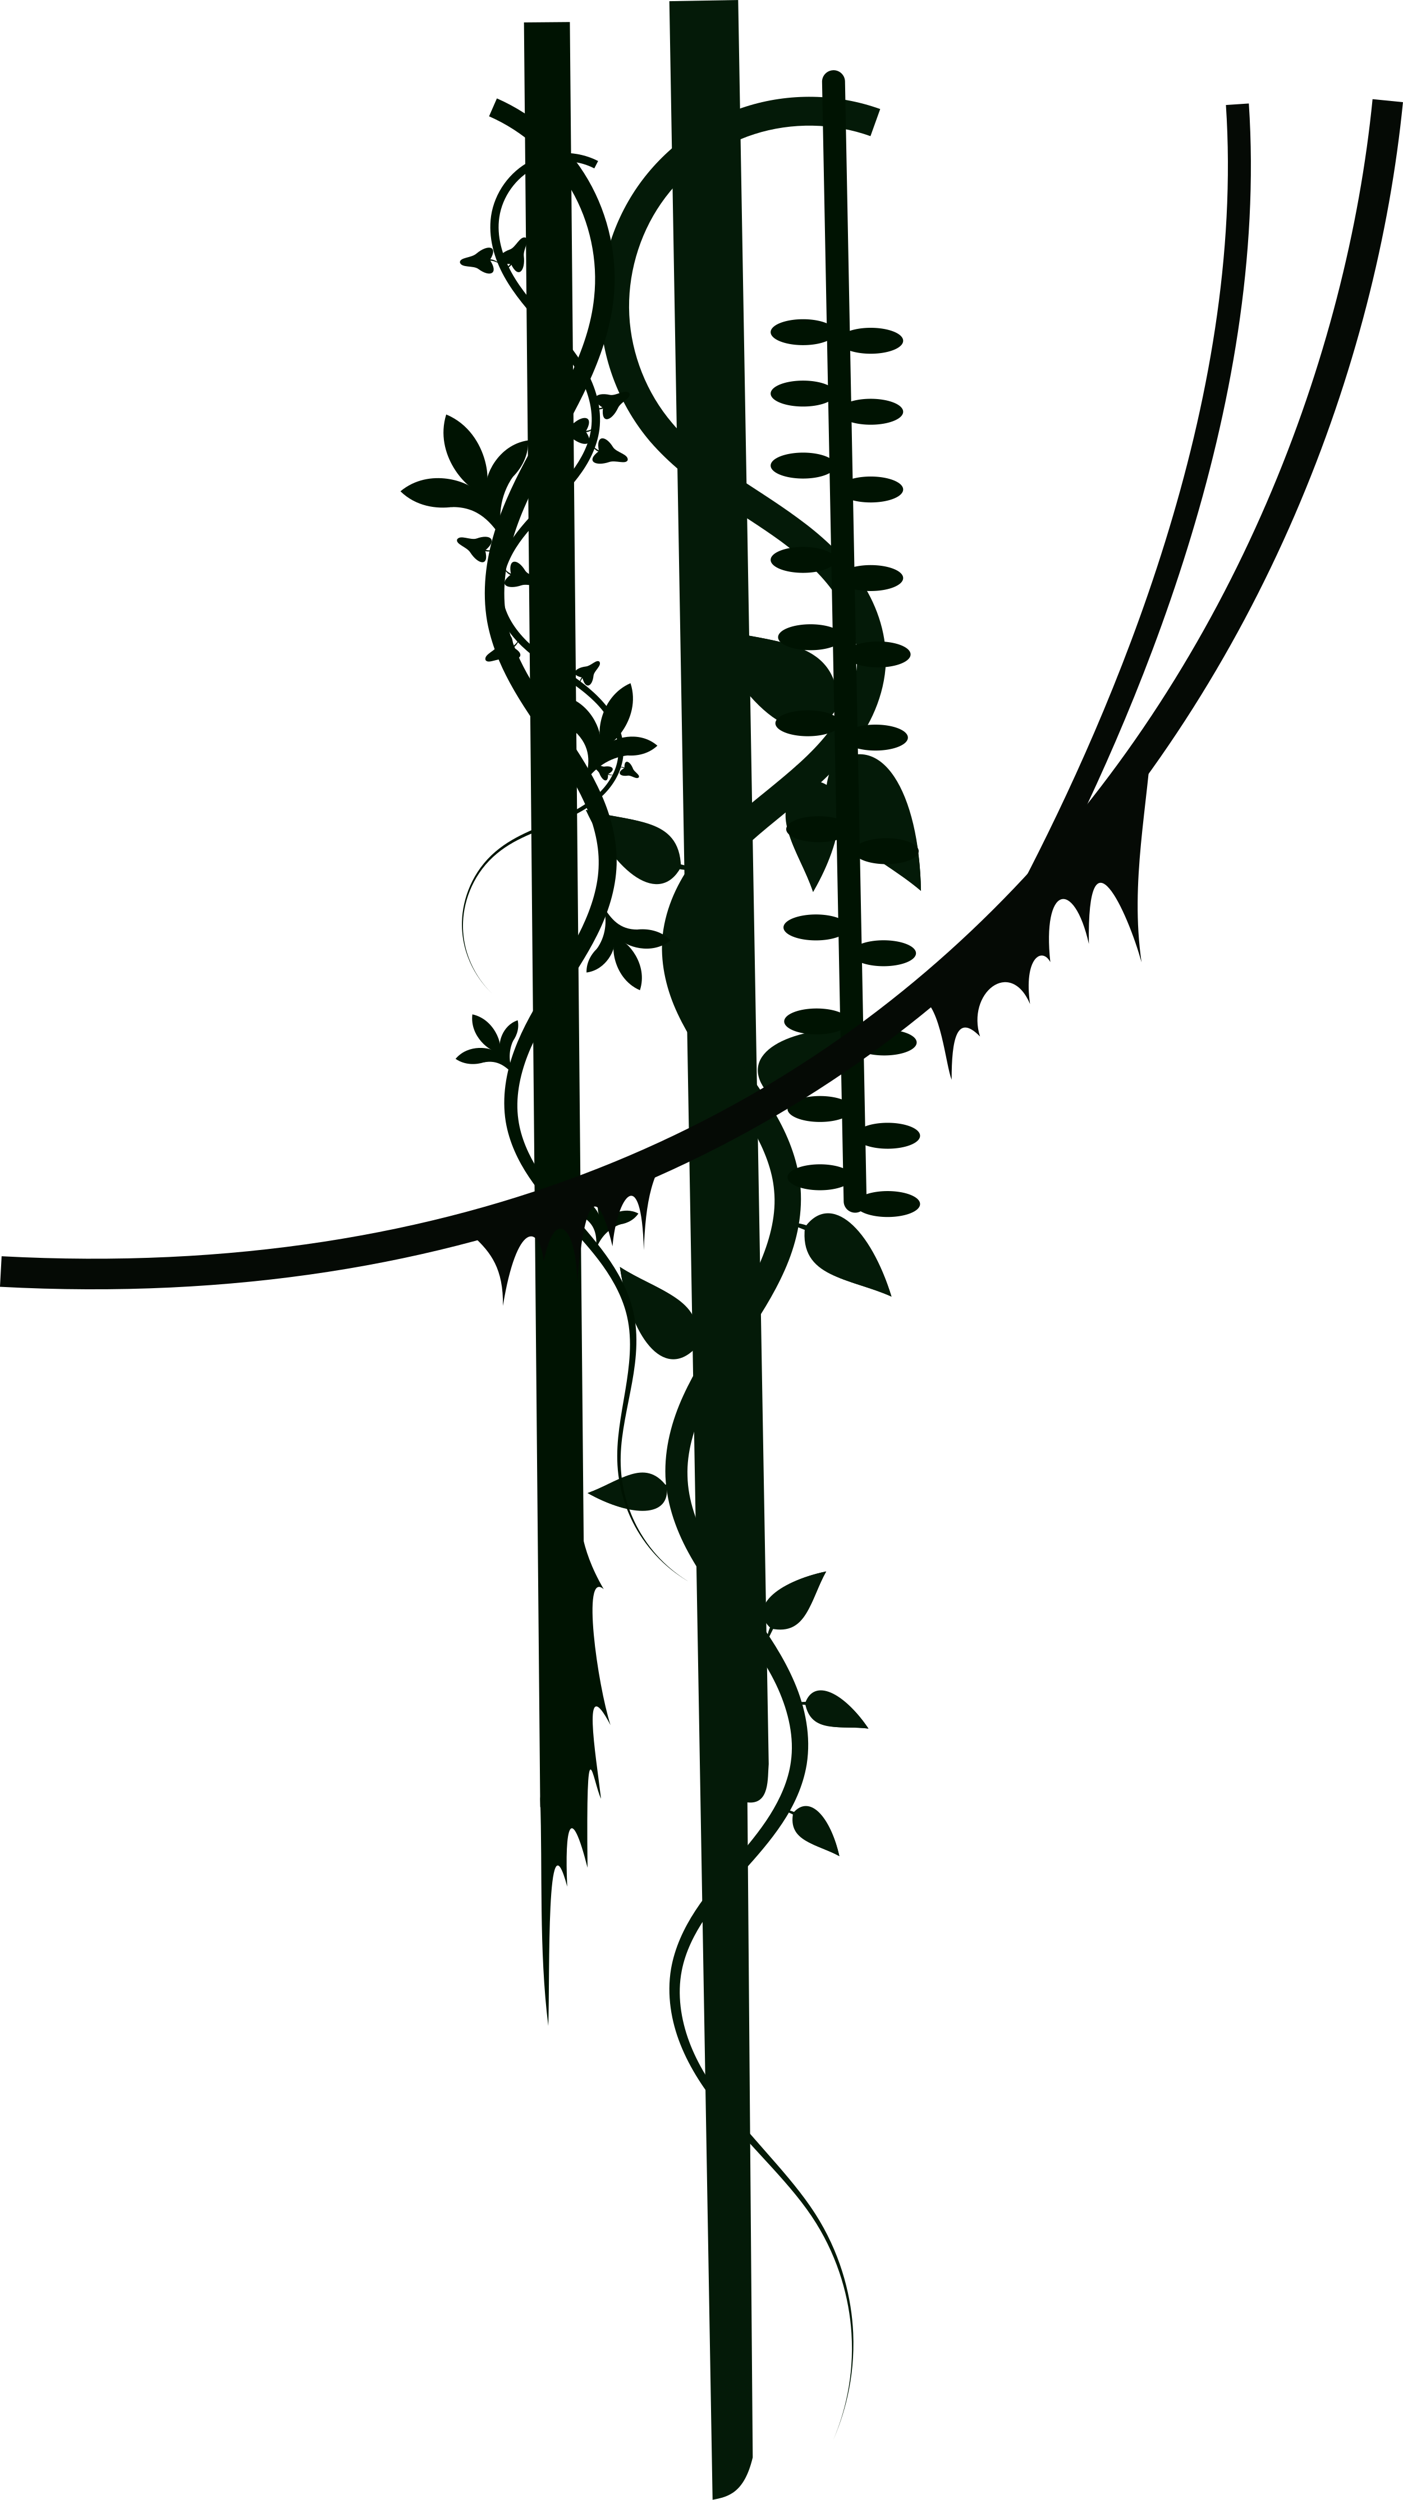 <?xml version="1.0" encoding="UTF-8" standalone="no"?>
<svg
   xmlns:dc="http://purl.org/dc/elements/1.1/"
   xmlns:cc="http://creativecommons.org/ns#"
   xmlns:rdf="http://www.w3.org/1999/02/22-rdf-syntax-ns#"
   xmlns:svg="http://www.w3.org/2000/svg"
   xmlns="http://www.w3.org/2000/svg"
   xmlns:sodipodi="http://sodipodi.sourceforge.net/DTD/sodipodi-0.dtd"
   xmlns:inkscape="http://www.inkscape.org/namespaces/inkscape"
   sodipodi:docname="10_hanging_vines_main_menu_left.svg"
   inkscape:version="1.0 (4035a4fb49, 2020-05-01)"
   id="svg12805"
   version="1.1"
   viewBox="0 0 48.543 86.477"
   height="86.477mm"
   width="48.543mm">
  <defs
     id="defs12799" />
  <sodipodi:namedview
     inkscape:window-maximized="1"
     inkscape:window-y="-8"
     inkscape:window-x="-8"
     inkscape:window-height="705"
     inkscape:window-width="1366"
     fit-margin-bottom="0"
     fit-margin-right="0"
     fit-margin-left="0"
     fit-margin-top="0"
     showgrid="false"
     inkscape:document-rotation="0"
     inkscape:current-layer="layer1"
     inkscape:document-units="mm"
     inkscape:cy="112.37543"
     inkscape:cx="174.51411"
     inkscape:zoom="1.8982902"
     inkscape:pageshadow="2"
     inkscape:pageopacity="0.0"
     borderopacity="1.0"
     bordercolor="#666666"
     pagecolor="#ffffff"
     id="base" />
  <g
     transform="translate(-36.439,-62.414)"
     id="layer1"
     inkscape:groupmode="layer"
     inkscape:label="Layer 1">
    <path
       inkscape:export-ydpi="96"
       inkscape:export-xdpi="96"
       inkscape:export-filename="D:\Calcatz\Icon Pack\Adventure Narrative Inspired by Jumanji\Assets\PNG\Vines\06_hanging_vines_main_menu_left.png"
       sodipodi:nodetypes="ccccccc"
       id="path12030"
       d="m 61.979,62.414 -2.381,0.041 1.496,86.436 c 0.552,-0.102 1.096,-0.241 1.389,-1.465 l -0.184,-22.661 c 0.787,0.093 0.693,-0.858 0.737,-1.324 z"
       style="color:#000000;font-style:normal;font-variant:normal;font-weight:normal;font-stretch:normal;font-size:medium;line-height:normal;font-family:sans-serif;font-variant-ligatures:normal;font-variant-position:normal;font-variant-caps:normal;font-variant-numeric:normal;font-variant-alternates:normal;font-variant-east-asian:normal;font-feature-settings:normal;font-variation-settings:normal;text-indent:0;text-align:start;text-decoration:none;text-decoration-line:none;text-decoration-style:solid;text-decoration-color:#000000;letter-spacing:normal;word-spacing:normal;text-transform:none;writing-mode:lr-tb;direction:ltr;text-orientation:mixed;dominant-baseline:auto;baseline-shift:baseline;text-anchor:start;white-space:normal;shape-padding:0;shape-margin:0;inline-size:0;clip-rule:nonzero;display:inline;overflow:visible;visibility:visible;opacity:1;isolation:auto;mix-blend-mode:normal;color-interpolation:sRGB;color-interpolation-filters:linearRGB;solid-color:#000000;solid-opacity:1;vector-effect:none;fill:#041a08;fill-opacity:1;fill-rule:nonzero;stroke:none;stroke-width:2.381;stroke-linecap:butt;stroke-linejoin:miter;stroke-miterlimit:4;stroke-dasharray:none;stroke-dashoffset:0;stroke-opacity:1;color-rendering:auto;image-rendering:auto;shape-rendering:auto;text-rendering:auto;enable-background:accumulate;stop-color:#000000;stop-opacity:1" />
    <path
       sodipodi:nodetypes="ccc"
       id="path12032"
       d="m 65.441,86.827 c -1.014,1.86 -3.123,0.367 -4.561,-2.746 2.137,0.634 4.51,0.278 4.561,2.746 z"
       style="fill:#041a08;fill-opacity:1;stroke:none;stroke-width:0.265px;stroke-linecap:butt;stroke-linejoin:miter;stroke-opacity:1" />
    <path
       sodipodi:nodetypes="ccccccc"
       d="m 60.88,84.081 c 1.284,2.779 3.139,4.162 4.122,2.742 -0.459,-0.146 -1.522,-0.888 -1.934,-1.354 0.577,0.402 1.693,1.156 2.055,1.173 0.001,-0.002 0.001,-0.003 0.003,-0.004 -0.048,-2.297 -2.256,-1.966 -4.244,-2.556 z"
       style="fill:#041a08;fill-opacity:1;stroke:none;stroke-width:0.265px;stroke-linecap:butt;stroke-linejoin:miter;stroke-opacity:1"
       id="path12034" />
    <path
       style="fill:#041a08;fill-opacity:1;fill-rule:nonzero;stroke:none;stroke-width:0.265px;stroke-linecap:butt;stroke-linejoin:miter;stroke-opacity:1"
       d="m 66.326,86.895 c -0.013,-9.26e-4 -0.033,-0.005 -0.057,-0.01 v 0 c -0.023,-0.005 -0.039,-0.008 -0.071,-0.014 v 0 c -0.048,-0.009 -0.115,-0.022 -0.199,-0.04 v 0 c -0.175,-0.037 -0.468,-0.116 -0.659,-0.161 v 0 c -0.028,-0.006 -0.143,0.088 -0.174,0.08 0.031,0.008 0.091,0.145 0.12,0.152 v 0 c 0.231,0.054 0.503,0.077 0.707,0.058 v 0 c 0.092,-0.009 0.158,-0.024 0.207,-0.038 v 0 c 0.028,-0.008 0.05,-0.014 0.069,-0.019 v 0 c 0.025,-0.007 0.043,-0.01 0.057,-0.009 z"
       id="path12036"
       sodipodi:nodetypes="cc" />
    <path
       style="fill:#041a08;fill-opacity:1;stroke:none;stroke-width:0.265px;stroke-linecap:butt;stroke-linejoin:miter;stroke-opacity:1"
       d="m 62.909,100.103 c -0.899,-1.236 0.726,-2.149 3.2,-2.125 -1.074,1.197 -1.574,2.854 -3.2,2.125 z"
       id="path12042"
       sodipodi:nodetypes="ccc" />
    <path
       id="path12044"
       style="fill:#041a08;fill-opacity:1;stroke:none;stroke-width:0.265px;stroke-linecap:butt;stroke-linejoin:miter;stroke-opacity:1"
       d="m 66.108,97.978 c -2.209,-0.022 -3.683,0.761 -3.061,1.84 0.237,-0.254 1.049,-0.718 1.481,-0.843 -0.44,0.252 -1.277,0.746 -1.399,0.977 7.94e-4,0.001 0.001,0.002 0.002,0.003 1.512,0.679 1.978,-0.863 2.977,-1.977 z"
       sodipodi:nodetypes="ccccccc" />
    <path
       sodipodi:nodetypes="cc"
       id="path12049"
       d="m 62.591,100.658 c 0.005,-0.008 0.013,-0.02 0.024,-0.034 v 0 c 0.011,-0.014 0.017,-0.022 0.031,-0.042 v 0 c 0.021,-0.028 0.05,-0.068 0.087,-0.117 v 0 c 0.078,-0.102 0.22,-0.269 0.309,-0.38 v 0 c 0.013,-0.016 -0.013,-0.121 0.002,-0.138 -0.015,0.018 -0.123,0.015 -0.136,0.031 v 0 c -0.106,0.134 -0.206,0.304 -0.256,0.443 v 0 c -0.023,0.063 -0.033,0.111 -0.039,0.147 v 0 c -0.004,0.021 -0.006,0.037 -0.009,0.051 v 0 c -0.003,0.018 -0.007,0.031 -0.012,0.04 z"
       style="fill:#041a08;fill-opacity:1;fill-rule:nonzero;stroke:none;stroke-width:0.265px;stroke-linecap:butt;stroke-linejoin:miter;stroke-opacity:1" />
    <path
       style="fill:#041a08;fill-opacity:1;stroke:none;stroke-width:0.265px;stroke-linecap:butt;stroke-linejoin:miter;stroke-opacity:1"
       d="m 60.478,109.077 c -1.083,1.078 -2.235,-0.387 -2.591,-2.835 1.348,0.877 3.062,1.117 2.591,2.835 z"
       id="path12055"
       sodipodi:nodetypes="ccc" />
    <path
       id="path12057"
       style="fill:#041a08;fill-opacity:1;stroke:none;stroke-width:0.265px;stroke-linecap:butt;stroke-linejoin:miter;stroke-opacity:1"
       d="m 57.887,106.242 c 0.318,2.186 1.317,3.523 2.288,2.742 -0.287,-0.195 -0.871,-0.926 -1.06,-1.334 0.317,0.396 0.934,1.147 1.18,1.233 9.79e-4,-0.001 0.002,-0.002 0.003,-0.002 0.438,-1.599 -1.157,-1.822 -2.411,-2.638 z"
       sodipodi:nodetypes="ccccccc" />
    <path
       sodipodi:nodetypes="cc"
       id="path12059"
       d="m 61.076,109.305 c -0.009,-0.003 -0.021,-0.01 -0.038,-0.018 v 0 c -0.016,-0.008 -0.025,-0.013 -0.046,-0.024 v 0 c -0.031,-0.016 -0.075,-0.039 -0.129,-0.068 v 0 c -0.113,-0.062 -0.3,-0.176 -0.423,-0.247 v 0 c -0.018,-0.01 -0.117,0.031 -0.137,0.02 0.02,0.012 0.033,0.119 0.052,0.13 v 0 c 0.148,0.085 0.332,0.157 0.477,0.185 v 0 c 0.065,0.013 0.114,0.016 0.151,0.016 v 0 c 0.021,5.3e-4 0.038,2.7e-4 0.052,8e-4 v 0 c 0.019,5.3e-4 0.032,0.002 0.041,0.006 z"
       style="fill:#041a08;fill-opacity:1;fill-rule:nonzero;stroke:none;stroke-width:0.265px;stroke-linecap:butt;stroke-linejoin:miter;stroke-opacity:1" />
    <path
       inkscape:export-ydpi="96"
       inkscape:export-xdpi="96"
       inkscape:export-filename="D:\Calcatz\Icon Pack\Adventure Narrative Inspired by Jumanji\Assets\PNG\Vines\06_hanging_vines_main_menu_left.png"
       id="path12069"
       d="m 66.893,66.188 -0.168,0.468 -0.168,0.468 c -1.279,-0.46 -2.723,-0.485 -4.018,-0.069 -1.295,0.415 -2.455,1.275 -3.227,2.394 -0.774,1.118 -1.169,2.507 -1.1,3.865 0,0 0,0 0,0 0.068,1.358 0.601,2.7 1.483,3.734 1.108,1.327 2.808,2.15 4.357,3.294 0.779,0.568 1.525,1.236 2.103,2.067 8e-6,0 8e-6,0 8e-6,0 0.583,0.833 0.956,1.85 0.935,2.914 -0.045,1.154 -0.542,2.215 -1.225,3.065 v 0 c -0.675,0.848 -1.49,1.524 -2.28,2.162 v 0 c -0.785,0.642 -1.557,1.26 -2.154,1.993 -0.091,0.113 -0.179,0.228 -0.262,0.347 -0.448,0.635 -0.787,1.36 -0.829,2.11 0,0 0,0 0,0 -0.054,0.68 0.133,1.396 0.44,2.081 0.305,0.672 0.739,1.303 1.205,1.958 0.455,0.635 0.948,1.302 1.357,2.04 0.407,0.73 0.722,1.558 0.797,2.447 0.072,0.996 -0.165,1.971 -0.558,2.848 -0.386,0.868 -0.896,1.646 -1.403,2.401 -0.501,0.751 -1,1.485 -1.367,2.265 -0.364,0.779 -0.613,1.611 -0.585,2.433 0,0 0,0 0,0 0.017,0.839 0.324,1.676 0.739,2.452 0.42,0.779 0.972,1.51 1.506,2.256 0.546,0.758 1.076,1.541 1.452,2.419 0.385,0.892 0.58,1.883 0.428,2.85 -0.124,0.749 -0.446,1.434 -0.843,2.032 -0.403,0.609 -0.882,1.149 -1.343,1.664 -0.477,0.534 -0.935,1.042 -1.317,1.603 -0.39,0.574 -0.695,1.189 -0.82,1.836 -0.162,0.821 -0.03,1.681 0.253,2.447 0.298,0.805 0.772,1.534 1.276,2.186 1.131,1.458 2.435,2.662 3.243,4.028 0,0 0,0 0,0 0.777,1.314 1.105,2.686 1.159,3.871 0.073,1.608 -0.339,2.904 -0.69,3.706 0.368,-0.863 0.732,-2.139 0.63,-3.702 -0.077,-1.185 -0.435,-2.531 -1.223,-3.8 0,0 0,0 0,0 -0.824,-1.33 -2.141,-2.486 -3.323,-3.942 -0.53,-0.652 -1.034,-1.394 -1.369,-2.234 -0.32,-0.801 -0.48,-1.718 -0.326,-2.628 0.125,-0.716 0.436,-1.389 0.838,-2.003 0.392,-0.6 0.851,-1.134 1.317,-1.677 0.448,-0.524 0.903,-1.057 1.265,-1.634 0.355,-0.567 0.636,-1.19 0.724,-1.838 0.122,-0.835 -0.079,-1.712 -0.439,-2.522 -0.358,-0.8 -0.878,-1.531 -1.429,-2.272 -0.543,-0.727 -1.123,-1.47 -1.595,-2.302 -0.473,-0.828 -0.827,-1.768 -0.876,-2.771 0,0 0,-1e-5 0,-1e-5 -0.038,-0.982 0.22,-1.939 0.615,-2.8 0.392,-0.86 0.901,-1.638 1.391,-2.392 0.491,-0.761 0.967,-1.502 1.299,-2.287 0.331,-0.79 0.533,-1.623 0.455,-2.418 -0.059,-0.711 -0.343,-1.411 -0.706,-2.065 -0.371,-0.661 -0.849,-1.292 -1.315,-1.935 -0.481,-0.66 -0.952,-1.342 -1.313,-2.111 -0.372,-0.787 -0.592,-1.663 -0.539,-2.559 0,0 0,0 0,0 0.076,-0.985 0.473,-1.88 1.002,-2.622 0.098,-0.138 0.202,-0.271 0.309,-0.4 0.69,-0.832 1.508,-1.497 2.295,-2.133 0,0 0,0 0,0 0.783,-0.64 1.547,-1.264 2.127,-2.007 0,0 0,0 0,0 0.573,-0.741 0.999,-1.606 1.011,-2.476 0.031,-0.8 -0.283,-1.619 -0.759,-2.32 -0.48,-0.704 -1.15,-1.294 -1.874,-1.83 -1.457,-1.064 -3.214,-1.939 -4.525,-3.451 -1.027,-1.207 -1.639,-2.747 -1.72,-4.33 0,0 0,0 0,0 -0.079,-1.583 0.375,-3.177 1.275,-4.481 0.902,-1.303 2.233,-2.291 3.742,-2.776 1.509,-0.484 3.167,-0.455 4.658,0.08 z"
       style="fill:#041a08;fill-opacity:1;stroke:none;stroke-width:0.265px;stroke-linecap:butt;stroke-linejoin:miter;stroke-opacity:1" />
    <path
       style="fill:#041a08;fill-opacity:1;stroke:none;stroke-width:0.265px;stroke-linecap:butt;stroke-linejoin:miter;stroke-opacity:1"
       d="m 65.24,88.878 c 1.679,-1.292 3.005,0.925 3.064,4.354 -1.699,-1.443 -4.014,-2.075 -3.064,-4.354 z"
       id="path12079"
       sodipodi:nodetypes="ccc" />
    <path
       id="path12082"
       style="fill:#041a08;fill-opacity:1;stroke:none;stroke-width:0.265px;stroke-linecap:butt;stroke-linejoin:miter;stroke-opacity:1"
       d="m 68.304,93.232 c -0.053,-3.061 -1.192,-5.075 -2.664,-4.173 0.361,0.319 1.034,1.427 1.223,2.02 -0.366,-0.601 -1.082,-1.741 -1.406,-1.902 -0.002,0.001 -0.002,0.002 -0.004,0.003 -0.884,2.121 1.27,2.709 2.851,4.052 z"
       sodipodi:nodetypes="ccccccc" />
    <path
       sodipodi:nodetypes="cc"
       id="path12084"
       d="m 64.458,88.459 c 0.011,0.006 0.028,0.018 0.049,0.032 v 0 c 0.02,0.014 0.032,0.022 0.059,0.041 v 0 c 0.04,0.028 0.097,0.067 0.166,0.116 v 0 c 0.145,0.105 0.381,0.295 0.538,0.413 v 0 c 0.023,0.017 0.167,-0.023 0.192,-0.003 -0.025,-0.02 -0.025,-0.17 -0.048,-0.187 v 0 c -0.189,-0.142 -0.429,-0.274 -0.623,-0.338 v 0 c -0.088,-0.029 -0.154,-0.042 -0.205,-0.049 v 0 c -0.029,-0.004 -0.052,-0.007 -0.071,-0.01 v 0 c -0.025,-0.004 -0.043,-0.008 -0.056,-0.015 z"
       style="fill:#041a08;fill-opacity:1;fill-rule:nonzero;stroke:none;stroke-width:0.265px;stroke-linecap:butt;stroke-linejoin:miter;stroke-opacity:1" />
    <path
       id="path11516"
       d="m 56.156,63.176 -1.588,0.014 0.562,61.74 1.588,-0.016 z"
       style="color:#000000;font-style:normal;font-variant:normal;font-weight:normal;font-stretch:normal;font-size:medium;line-height:normal;font-family:sans-serif;font-variant-ligatures:normal;font-variant-position:normal;font-variant-caps:normal;font-variant-numeric:normal;font-variant-alternates:normal;font-variant-east-asian:normal;font-feature-settings:normal;font-variation-settings:normal;text-indent:0;text-align:start;text-decoration:none;text-decoration-line:none;text-decoration-style:solid;text-decoration-color:#000000;letter-spacing:normal;word-spacing:normal;text-transform:none;writing-mode:lr-tb;direction:ltr;text-orientation:mixed;dominant-baseline:auto;baseline-shift:baseline;text-anchor:start;white-space:normal;shape-padding:0;shape-margin:0;inline-size:0;clip-rule:nonzero;display:inline;overflow:visible;visibility:visible;opacity:1;isolation:auto;mix-blend-mode:normal;color-interpolation:sRGB;color-interpolation-filters:linearRGB;solid-color:#000000;solid-opacity:1;vector-effect:none;fill:#001302;fill-opacity:1;fill-rule:nonzero;stroke:none;stroke-width:1.587;stroke-linecap:butt;stroke-linejoin:miter;stroke-miterlimit:4;stroke-dasharray:none;stroke-dashoffset:0;stroke-opacity:1;color-rendering:auto;image-rendering:auto;shape-rendering:auto;text-rendering:auto;enable-background:accumulate;stop-color:#000000;stop-opacity:1" />
    <path
       sodipodi:nodetypes="ccc"
       id="path12094"
       d="m 64.302,89.436 c 1.519,-0.172 1.511,1.692 0.269,3.831 -0.512,-1.524 -1.706,-2.778 -0.269,-3.831 z"
       style="fill:#041a08;fill-opacity:1;stroke:none;stroke-width:0.265px;stroke-linecap:butt;stroke-linejoin:miter;stroke-opacity:1" />
    <path
       sodipodi:nodetypes="ccccccc"
       d="m 64.571,93.268 c 1.108,-1.91 1.156,-3.579 -0.09,-3.57 0.104,0.332 0.107,1.267 0.002,1.704 -0.002,-0.508 -0.019,-1.479 -0.16,-1.699 -0.001,1.4e-4 -0.002,2.41e-4 -0.004,1.29e-4 -1.336,0.981 -0.225,2.147 0.251,3.565 z"
       style="fill:#041a08;fill-opacity:1;stroke:none;stroke-width:0.265px;stroke-linecap:butt;stroke-linejoin:miter;stroke-opacity:1"
       id="path12099" />
    <path
       style="fill:#041a08;fill-opacity:1;fill-rule:nonzero;stroke:none;stroke-width:0.265px;stroke-linecap:butt;stroke-linejoin:miter;stroke-opacity:1"
       d="m 63.975,88.886 c 0.005,0.008 0.011,0.021 0.018,0.038 v 0 c 0.007,0.016 0.011,0.025 0.021,0.047 v 0 c 0.015,0.032 0.035,0.077 0.059,0.134 v 0 c 0.05,0.119 0.125,0.325 0.178,0.456 v 0 c 0.008,0.019 0.111,0.048 0.119,0.07 -0.008,-0.021 0.048,-0.114 0.04,-0.134 v 0 c -0.064,-0.158 -0.163,-0.329 -0.259,-0.441 v 0 c -0.043,-0.051 -0.08,-0.083 -0.108,-0.107 v 0 c -0.016,-0.013 -0.029,-0.024 -0.04,-0.033 v 0 c -0.014,-0.012 -0.024,-0.021 -0.029,-0.03 z"
       id="path12102"
       sodipodi:nodetypes="cc" />
    <path
       id="path11521"
       d="m 65.271,64.844 a 0.397,0.397 0 0 0 -0.389,0.404 l 0.748,38.729 a 0.397,0.397 0 0 0 0.404,0.389 0.397,0.397 0 0 0 0.389,-0.404 L 65.676,65.232 a 0.397,0.397 0 0 0 -0.404,-0.389 z"
       style="color:#000000;font-style:normal;font-variant:normal;font-weight:normal;font-stretch:normal;font-size:medium;line-height:normal;font-family:sans-serif;font-variant-ligatures:normal;font-variant-position:normal;font-variant-caps:normal;font-variant-numeric:normal;font-variant-alternates:normal;font-variant-east-asian:normal;font-feature-settings:normal;font-variation-settings:normal;text-indent:0;text-align:start;text-decoration:none;text-decoration-line:none;text-decoration-style:solid;text-decoration-color:#000000;letter-spacing:normal;word-spacing:normal;text-transform:none;writing-mode:lr-tb;direction:ltr;text-orientation:mixed;dominant-baseline:auto;baseline-shift:baseline;text-anchor:start;white-space:normal;shape-padding:0;shape-margin:0;inline-size:0;clip-rule:nonzero;display:inline;overflow:visible;visibility:visible;opacity:1;isolation:auto;mix-blend-mode:normal;color-interpolation:sRGB;color-interpolation-filters:linearRGB;solid-color:#000000;solid-opacity:1;vector-effect:none;fill:#001302;fill-opacity:1;fill-rule:nonzero;stroke:none;stroke-width:0.794;stroke-linecap:round;stroke-linejoin:miter;stroke-miterlimit:4;stroke-dasharray:none;stroke-dashoffset:0;stroke-opacity:1;color-rendering:auto;image-rendering:auto;shape-rendering:auto;text-rendering:auto;enable-background:accumulate;stop-color:#000000;stop-opacity:1" />
    <path
       inkscape:export-ydpi="96"
       inkscape:export-xdpi="96"
       inkscape:export-filename="D:\Calcatz\Icon Pack\Adventure Narrative Inspired by Jumanji\Assets\PNG\Vines\06_hanging_vines_main_menu_left.png"
       sodipodi:nodetypes="ccccccccc"
       id="path12114"
       d="m 55.129,124.641 c 0.087,2.474 -0.05,5.205 0.281,7.858 0.06,-1.802 -0.079,-7.575 0.655,-4.818 -0.095,-2.079 0.117,-2.96 0.702,-0.655 -0.056,-5.27 0.174,-2.998 0.468,-2.385 -0.184,-1.559 -0.693,-4.5 0.327,-2.549 -0.45,-1.406 -1.017,-5.395 -0.234,-4.701 -0.9,-1.551 -0.722,-2.336 -1.076,-3.274 z"
       style="fill:#001302;fill-opacity:1;stroke:none;stroke-width:0.265px;stroke-linecap:butt;stroke-linejoin:miter;stroke-opacity:1" />
    <path
       style="fill:#041a08;fill-opacity:1;stroke:none;stroke-width:0.265px;stroke-linecap:butt;stroke-linejoin:miter;stroke-opacity:1"
       d="m 59.999,92.412 c -0.732,1.342 -2.253,0.264 -3.29,-1.981 1.542,0.457 3.253,0.2 3.29,1.981 z"
       id="path12121"
       sodipodi:nodetypes="ccc" />
    <path
       id="path12124"
       style="fill:#041a08;fill-opacity:1;stroke:none;stroke-width:0.265px;stroke-linecap:butt;stroke-linejoin:miter;stroke-opacity:1"
       d="m 56.709,90.431 c 0.926,2.005 2.265,3.003 2.973,1.978 -0.331,-0.105 -1.098,-0.64 -1.396,-0.977 0.417,0.29 1.221,0.834 1.482,0.846 6.62e-4,-0.001 10e-4,-0.002 0.002,-0.003 -0.034,-1.657 -1.627,-1.418 -3.062,-1.844 z"
       sodipodi:nodetypes="ccccccc" />
    <path
       sodipodi:nodetypes="cc"
       id="path12127"
       d="m 60.637,92.461 c -0.009,-5.3e-4 -0.024,-0.004 -0.041,-0.007 v 0 c -0.017,-0.003 -0.028,-0.005 -0.051,-0.01 v 0 c -0.035,-0.007 -0.083,-0.016 -0.143,-0.029 v 0 c -0.126,-0.027 -0.338,-0.084 -0.476,-0.116 v 0 c -0.02,-0.005 -0.103,0.063 -0.126,0.058 0.022,0.006 0.066,0.105 0.086,0.11 v 0 c 0.166,0.039 0.363,0.056 0.51,0.042 v 0 c 0.066,-0.006 0.114,-0.018 0.15,-0.027 v 0 c 0.02,-0.005 0.036,-0.01 0.05,-0.014 v 0 c 0.018,-0.005 0.031,-0.007 0.041,-0.006 z"
       style="fill:#041a08;fill-opacity:1;fill-rule:nonzero;stroke:none;stroke-width:0.265px;stroke-linecap:butt;stroke-linejoin:miter;stroke-opacity:1" />
    <path
       sodipodi:nodetypes="ccc"
       id="path12133"
       d="m 59.506,113.831 c 0.139,1.083 -1.193,1.098 -2.735,0.233 1.084,-0.382 1.967,-1.249 2.735,-0.233 z"
       style="fill:#041a08;fill-opacity:1;stroke:none;stroke-width:0.265px;stroke-linecap:butt;stroke-linejoin:miter;stroke-opacity:1" />
    <path
       sodipodi:nodetypes="ccccccc"
       d="m 56.77,114.065 c 1.377,0.772 2.57,0.788 2.551,-0.102 -0.236,0.078 -0.904,0.09 -1.218,0.02 0.363,-0.007 1.057,-0.029 1.213,-0.132 -1.1e-4,-10e-4 -1.9e-4,-0.002 -1.3e-4,-0.003 -0.715,-0.945 -1.537,-0.138 -2.545,0.217 z"
       style="fill:#041a08;fill-opacity:1;stroke:none;stroke-width:0.265px;stroke-linecap:butt;stroke-linejoin:miter;stroke-opacity:1"
       id="path12139" />
    <path
       style="fill:#041a08;fill-opacity:1;fill-rule:nonzero;stroke:none;stroke-width:0.265px;stroke-linecap:butt;stroke-linejoin:miter;stroke-opacity:1"
       d="m 59.895,113.592 c -0.006,0.004 -0.015,0.008 -0.027,0.013 v 0 c -0.011,0.005 -0.018,0.008 -0.034,0.016 v 0 c -0.023,0.011 -0.055,0.026 -0.095,0.043 v 0 c -0.084,0.037 -0.231,0.093 -0.324,0.132 v 0 c -0.013,0.006 -0.033,0.08 -0.048,0.086 0.015,-0.006 0.082,0.033 0.096,0.027 v 0 c 0.113,-0.047 0.234,-0.12 0.313,-0.19 v 0 c 0.036,-0.032 0.059,-0.058 0.075,-0.079 v 0 c 0.009,-0.012 0.017,-0.021 0.023,-0.029 v 0 c 0.008,-0.01 0.015,-0.017 0.021,-0.021 z"
       id="path12142"
       sodipodi:nodetypes="cc" />
    <path
       inkscape:export-ydpi="96"
       inkscape:export-xdpi="96"
       inkscape:export-filename="D:\Calcatz\Icon Pack\Adventure Narrative Inspired by Jumanji\Assets\PNG\Vines\06_hanging_vines_main_menu_left.png"
       id="path12151"
       d="m 53.361,66.436 0.135,-0.309 0.135,-0.309 c 1.316,0.576 2.437,1.576 3.158,2.819 0.721,1.243 1.032,2.712 0.878,4.141 v 0 c -0.238,2.072 -1.345,3.86 -2.292,5.586 -0.468,0.865 -0.905,1.737 -1.18,2.651 -0.274,0.912 -0.398,1.872 -0.235,2.781 0.11,0.669 0.374,1.3 0.713,1.914 0.393,0.711 0.867,1.373 1.364,2.113 0.435,0.638 0.878,1.327 1.213,2.085 0.328,0.739 0.546,1.566 0.524,2.42 -0.029,0.859 -0.298,1.68 -0.673,2.429 -0.37,0.742 -0.827,1.416 -1.265,2.089 -0.436,0.673 -0.853,1.344 -1.135,2.064 -0.283,0.726 -0.435,1.5 -0.327,2.242 0.086,0.625 0.357,1.223 0.699,1.764 0.349,0.552 0.785,1.06 1.213,1.553 0.45,0.517 0.887,1.015 1.264,1.573 0.392,0.58 0.694,1.204 0.827,1.865 0.177,0.903 0.033,1.824 -0.123,2.623 -0.183,0.952 -0.365,1.721 -0.339,2.559 0,0 0,0 0,0 0.028,0.923 0.316,1.738 0.691,2.366 0.55,0.921 1.266,1.451 1.768,1.737 -0.528,-0.294 -1.245,-0.815 -1.81,-1.712 -0.396,-0.629 -0.708,-1.449 -0.761,-2.387 0,0 0,0 0,0 -0.047,-0.856 0.115,-1.647 0.274,-2.595 0.132,-0.8 0.251,-1.702 0.058,-2.54 -0.139,-0.616 -0.442,-1.198 -0.831,-1.747 -0.376,-0.529 -0.816,-1.004 -1.279,-1.512 -0.442,-0.483 -0.901,-0.993 -1.285,-1.568 -0.378,-0.564 -0.685,-1.208 -0.803,-1.913 -0.135,-0.838 0.007,-1.697 0.302,-2.485 0.29,-0.78 0.71,-1.491 1.139,-2.178 0.428,-0.688 0.864,-1.352 1.197,-2.053 0.334,-0.708 0.57,-1.45 0.578,-2.188 0.015,-0.733 -0.193,-1.466 -0.496,-2.141 -0.312,-0.693 -0.741,-1.344 -1.172,-1.972 -0.501,-0.719 -0.994,-1.407 -1.405,-2.166 -0.357,-0.659 -0.646,-1.359 -0.786,-2.122 -0.179,-1.044 -0.049,-2.108 0.254,-3.094 0.301,-0.984 0.755,-1.899 1.233,-2.777 0,0 0,0 0,0 0.946,-1.759 2.027,-3.465 2.214,-5.336 0,0 0,0 0,0 0.139,-1.282 -0.144,-2.615 -0.791,-3.73 -0.647,-1.116 -1.663,-2.023 -2.845,-2.539 z"
       style="fill:#001302;fill-opacity:1;stroke:none;stroke-width:0.265px;stroke-linecap:butt;stroke-linejoin:miter;stroke-opacity:1" />
    <path
       inkscape:export-ydpi="96"
       inkscape:export-xdpi="96"
       inkscape:export-filename="D:\Calcatz\Icon Pack\Adventure Narrative Inspired by Jumanji\Assets\PNG\Vines\06_hanging_vines_main_menu_left.png"
       sodipodi:nodetypes="csssssc"
       id="path12157"
       d="m 57.134,67.983 -0.066,0.128 -0.066,0.128 c -0.635,-0.328 -1.44,-0.329 -2.076,-0.002 -0.636,0.325 -1.106,0.98 -1.21,1.687 v 0 c -0.1,0.65 0.099,1.33 0.425,1.924 0.328,0.595 0.79,1.116 1.254,1.64 0.466,0.523 0.942,1.058 1.298,1.685 v 0 c 0.358,0.627 0.578,1.364 0.486,2.1 -0.082,0.611 -0.371,1.167 -0.734,1.643 -0.028,0.036 -0.056,0.072 -0.084,0.108 -0.34,0.428 -0.717,0.789 -1.109,1.188 -0.393,0.402 -0.789,0.832 -1.065,1.328 -0.266,0.481 -0.431,1.046 -0.345,1.589 0.08,0.553 0.416,1.059 0.834,1.472 0.417,0.41 0.921,0.733 1.418,1.079 0.5,0.346 0.994,0.721 1.37,1.211 0.189,0.248 0.343,0.523 0.44,0.819 0,0 0,0 0,0 0.098,0.3 0.135,0.619 0.091,0.93 -0.071,0.493 -0.336,0.932 -0.672,1.266 -0.347,0.344 -0.767,0.591 -1.185,0.788 -0.967,0.459 -1.774,0.645 -2.5,1.243 -0.785,0.644 -1.147,1.576 -1.178,2.371 -0.049,1.248 0.623,2.112 0.999,2.47 -0.403,-0.378 -1.065,-1.237 -1.037,-2.471 0.019,-0.808 0.371,-1.762 1.162,-2.434 0.734,-0.621 1.553,-0.831 2.497,-1.295 0.407,-0.201 0.811,-0.447 1.133,-0.779 0.312,-0.321 0.554,-0.734 0.608,-1.181 0.036,-0.282 -0.003,-0.574 -0.097,-0.848 0,0 0,-1.1e-5 0,-1.1e-5 -0.093,-0.272 -0.241,-0.526 -0.421,-0.756 -0.358,-0.458 -0.84,-0.811 -1.338,-1.149 -0.497,-0.335 -1.014,-0.661 -1.461,-1.088 -0.453,-0.43 -0.819,-0.979 -0.923,-1.607 -0.096,-0.619 0.074,-1.242 0.363,-1.764 0.295,-0.534 0.704,-0.986 1.102,-1.394 0.394,-0.405 0.763,-0.759 1.087,-1.168 0.027,-0.034 0.053,-0.068 0.08,-0.103 0.339,-0.452 0.61,-0.963 0.678,-1.506 0.089,-0.652 -0.12,-1.329 -0.451,-1.92 0,0 0,0 0,-1e-5 -0.334,-0.592 -0.798,-1.111 -1.262,-1.635 -0.466,-0.523 -0.94,-1.061 -1.291,-1.691 -0.353,-0.631 -0.563,-1.372 -0.458,-2.106 0,0 0,0 0,0 0.12,-0.803 0.641,-1.529 1.364,-1.901 0.723,-0.37 1.617,-0.369 2.339,0.002 z"
       style="fill:#001302;fill-opacity:1;stroke:none;stroke-width:0.265px;stroke-linecap:butt;stroke-linejoin:miter;stroke-opacity:1" />
    <path
       style="fill:#001302;fill-opacity:1;stroke:none;stroke-width:0.265px;stroke-linecap:butt;stroke-linejoin:miter;stroke-opacity:1"
       d="m 51.878,76.752 c 1.549,0.644 1.635,2.759 1.203,2.703 -0.491,-0.098 -1.634,-1.311 -1.203,-2.703 z"
       id="path12163"
       sodipodi:nodetypes="ccc" />
    <path
       sodipodi:nodetypes="ccc"
       id="path12169"
       d="m 54.712,77.648 c 0.046,1.219 -1.347,1.943 -1.443,1.642 -0.086,-0.353 0.375,-1.486 1.443,-1.642 z"
       style="fill:#001302;fill-opacity:1;stroke:none;stroke-width:0.265px;stroke-linecap:butt;stroke-linejoin:miter;stroke-opacity:1" />
    <path
       style="fill:#001302;fill-opacity:1;stroke:none;stroke-width:0.265px;stroke-linecap:butt;stroke-linejoin:miter;stroke-opacity:1"
       d="m 50.294,79.41 c 1.073,1.049 2.867,0.378 2.67,0.042 -0.252,-0.37 -1.659,-0.885 -2.67,-0.042 z"
       id="path12172"
       sodipodi:nodetypes="ccc" />
    <path
       style="fill:#001302;fill-opacity:1;stroke:none;stroke-width:0.265px;stroke-linecap:butt;stroke-linejoin:miter;stroke-opacity:1"
       d="m 52.041,79.956 c 0.957,-0.028 1.41,0.544 1.824,1.174 -0.226,-0.752 -0.136,-1.574 0.329,-2.237 l -0.582,0.319 -0.136,-0.091 -0.301,-0.094 c -0.196,0.04 -0.416,-0.136 -0.422,0.175 l -0.162,0.275 -0.136,0.149 -0.145,0.229 z"
       id="path12174"
       sodipodi:nodetypes="ccccccccccc" />
    <path
       sodipodi:nodetypes="ccc"
       id="path12182"
       d="m 58.254,86.048 c 0.416,1.262 -0.806,2.409 -0.996,2.121 -0.195,-0.345 -0.061,-1.658 0.996,-2.121 z"
       style="fill:#001302;fill-opacity:1;stroke:none;stroke-width:0.265px;stroke-linecap:butt;stroke-linejoin:miter;stroke-opacity:1" />
    <path
       style="fill:#001302;fill-opacity:1;stroke:none;stroke-width:0.265px;stroke-linecap:butt;stroke-linejoin:miter;stroke-opacity:1"
       d="m 59.185,88.21 c -0.707,0.659 -1.862,0.2 -1.731,-0.014 0.167,-0.234 1.085,-0.545 1.731,0.014 z"
       id="path12184"
       sodipodi:nodetypes="ccc" />
    <path
       sodipodi:nodetypes="ccc"
       id="path12192"
       d="m 55.842,86.475 c -0.073,1.186 1.258,1.913 1.358,1.622 0.091,-0.342 -0.329,-1.452 -1.358,-1.622 z"
       style="fill:#001302;fill-opacity:1;stroke:none;stroke-width:0.265px;stroke-linecap:butt;stroke-linejoin:miter;stroke-opacity:1" />
    <path
       sodipodi:nodetypes="ccccccccccc"
       id="path12194"
       d="m 56.419,87.805 c 0.513,0.559 0.404,1.127 0.241,1.701 0.333,-0.525 0.872,-0.897 1.511,-0.961 l -0.493,-0.183 -0.015,-0.129 -0.1,-0.229 c -0.125,-0.097 -0.134,-0.32 -0.323,-0.162 l -0.249,0.045 -0.16,-0.004 -0.212,0.032 z"
       style="fill:#001302;fill-opacity:1;stroke:none;stroke-width:0.265px;stroke-linecap:butt;stroke-linejoin:miter;stroke-opacity:1" />
    <path
       style="fill:#001302;fill-opacity:1;stroke:none;stroke-width:0.265px;stroke-linecap:butt;stroke-linejoin:miter;stroke-opacity:1"
       d="m 58.58,96.67 c -1.009,-0.436 -1.046,-1.822 -0.763,-1.782 0.321,0.069 1.058,0.874 0.763,1.782 z"
       id="path12202"
       sodipodi:nodetypes="ccc" />
    <path
       sodipodi:nodetypes="ccc"
       id="path12204"
       d="m 56.732,96.057 c -0.019,-0.799 0.9,-1.26 0.96,-1.062 0.053,0.232 -0.26,0.97 -0.96,1.062 z"
       style="fill:#001302;fill-opacity:1;stroke:none;stroke-width:0.265px;stroke-linecap:butt;stroke-linejoin:miter;stroke-opacity:1" />
    <path
       style="fill:#001302;fill-opacity:1;stroke:none;stroke-width:0.265px;stroke-linecap:butt;stroke-linejoin:miter;stroke-opacity:1"
       d="m 59.643,94.944 c -0.693,-0.697 -1.874,-0.274 -1.749,-0.052 0.162,0.245 1.078,0.595 1.749,0.052 z"
       id="path12212"
       sodipodi:nodetypes="ccc" />
    <path
       style="fill:#001302;fill-opacity:1;stroke:none;stroke-width:0.265px;stroke-linecap:butt;stroke-linejoin:miter;stroke-opacity:1"
       d="m 58.503,94.57 c -0.627,0.01 -0.919,-0.369 -1.184,-0.786 0.141,0.495 0.075,1.032 -0.236,1.462 l 0.384,-0.204 0.088,0.061 0.196,0.064 c 0.128,-0.024 0.271,0.093 0.278,-0.111 l 0.109,-0.178 0.09,-0.096 0.097,-0.149 z"
       id="path12214"
       sodipodi:nodetypes="ccccccccccc" />
    <path
       sodipodi:nodetypes="ccc"
       id="path12222"
       d="m 52.783,97.504 c 0.872,0.193 1.114,1.293 0.883,1.304 -0.267,-0.006 -0.979,-0.534 -0.883,-1.304 z"
       style="fill:#001302;fill-opacity:1;stroke:none;stroke-width:0.265px;stroke-linecap:butt;stroke-linejoin:miter;stroke-opacity:1" />
    <path
       style="fill:#001302;fill-opacity:1;stroke:none;stroke-width:0.265px;stroke-linecap:butt;stroke-linejoin:miter;stroke-opacity:1"
       d="m 54.351,97.709 c 0.138,0.635 -0.524,1.144 -0.603,0.995 -0.078,-0.177 0.058,-0.814 0.603,-0.995 z"
       id="path12224"
       sodipodi:nodetypes="ccc" />
    <path
       sodipodi:nodetypes="ccc"
       id="path12232"
       d="m 52.201,99.044 c 0.66,0.45 1.537,-0.069 1.403,-0.227 -0.167,-0.17 -0.952,-0.309 -1.403,0.227 z"
       style="fill:#001302;fill-opacity:1;stroke:none;stroke-width:0.265px;stroke-linecap:butt;stroke-linejoin:miter;stroke-opacity:1" />
    <path
       sodipodi:nodetypes="ccccccccccc"
       id="path12234"
       d="m 53.167,99.168 c 0.499,-0.104 0.79,0.153 1.065,0.445 -0.189,-0.373 -0.218,-0.812 -0.036,-1.203 l -0.275,0.222 -0.08,-0.035 -0.166,-0.021 c -0.099,0.039 -0.231,-0.032 -0.205,0.131 l -0.059,0.159 -0.057,0.091 -0.054,0.133 z"
       style="fill:#001302;fill-opacity:1;stroke:none;stroke-width:0.265px;stroke-linecap:butt;stroke-linejoin:miter;stroke-opacity:1" />
    <path
       style="fill:#001302;fill-opacity:1;stroke:none;stroke-width:0.265px;stroke-linecap:butt;stroke-linejoin:miter;stroke-opacity:1"
       d="m 57.593,103.117 c 0.462,0.764 -0.167,1.699 -0.335,1.539 -0.18,-0.197 -0.288,-1.077 0.335,-1.539 z"
       id="path12242"
       sodipodi:nodetypes="ccc" />
    <path
       sodipodi:nodetypes="ccc"
       id="path12244"
       d="m 58.527,104.394 c -0.364,0.538 -1.19,0.41 -1.136,0.25 0.074,-0.179 0.629,-0.519 1.136,-0.25 z"
       style="fill:#001302;fill-opacity:1;stroke:none;stroke-width:0.265px;stroke-linecap:butt;stroke-linejoin:miter;stroke-opacity:1" />
    <path
       style="fill:#001302;fill-opacity:1;stroke:none;stroke-width:0.265px;stroke-linecap:butt;stroke-linejoin:miter;stroke-opacity:1"
       d="m 56.077,103.758 c 0.13,0.788 1.111,1.065 1.132,0.859 0.008,-0.238 -0.433,-0.902 -1.132,-0.859 z"
       id="path12246"
       sodipodi:nodetypes="ccc" />
    <path
       style="fill:#001302;fill-opacity:1;stroke:none;stroke-width:0.265px;stroke-linecap:butt;stroke-linejoin:miter;stroke-opacity:1"
       d="m 56.654,104.543 c 0.42,0.289 0.434,0.678 0.413,1.078 0.14,-0.394 0.437,-0.718 0.846,-0.856 l -0.35,-0.046 -0.029,-0.082 -0.1,-0.135 c -0.097,-0.044 -0.136,-0.189 -0.236,-0.058 l -0.156,0.067 -0.105,0.021 -0.134,0.053 z"
       id="path12248"
       sodipodi:nodetypes="ccccccccccc" />
    <path
       style="fill:#001302;fill-opacity:1;stroke:none;stroke-width:0.265px;stroke-linecap:butt;stroke-linejoin:miter;stroke-opacity:1"
       d="m 52.351,71.486 c 0.007,-0.174 0.392,-0.145 0.568,-0.296 0.38,-0.324 0.784,-0.288 0.471,0.22 0.319,0.477 -7.41e-4,0.608 -0.4,0.309 -0.178,-0.133 -0.593,-0.025 -0.64,-0.233 z"
       id="path12252"
       sodipodi:nodetypes="cscsc" />
    <path
       style="fill:#001302;fill-opacity:1;stroke:none;stroke-width:0.265px;stroke-linecap:butt;stroke-linejoin:miter;stroke-opacity:1"
       d="m 53.381,71.433 c 0.126,-0.005 0.252,0.056 0.361,0.11 -0.1,-0.08 -0.217,-0.16 -0.355,-0.158 -0.017,0.012 -0.014,0.029 -0.005,0.049 z"
       id="path12254"
       sodipodi:nodetypes="cccc" />
    <path
       sodipodi:nodetypes="cscsc"
       id="path12258"
       d="m 54.629,70.638 c 0.142,0.102 -0.094,0.407 -0.066,0.637 0.061,0.496 -0.19,0.813 -0.443,0.273 -0.574,0.004 -0.508,-0.335 -0.038,-0.504 0.209,-0.075 0.347,-0.482 0.547,-0.407 z"
       style="fill:#001302;fill-opacity:1;stroke:none;stroke-width:0.265px;stroke-linecap:butt;stroke-linejoin:miter;stroke-opacity:1" />
    <path
       sodipodi:nodetypes="cccc"
       id="path12260"
       d="m 54.106,71.527 c -0.065,0.108 -0.185,0.179 -0.29,0.241 0.121,-0.039 0.253,-0.094 0.328,-0.21 -10e-4,-0.021 -0.017,-0.028 -0.038,-0.031 z"
       style="fill:#001302;fill-opacity:1;stroke:none;stroke-width:0.265px;stroke-linecap:butt;stroke-linejoin:miter;stroke-opacity:1" />
    <path
       style="fill:#001302;fill-opacity:1;stroke:none;stroke-width:0.265px;stroke-linecap:butt;stroke-linejoin:miter;stroke-opacity:1"
       d="m 58.217,76.021 c 0.066,0.162 -0.296,0.294 -0.395,0.505 -0.212,0.452 -0.594,0.587 -0.52,-0.005 -0.488,-0.302 -0.252,-0.554 0.236,-0.447 0.217,0.048 0.55,-0.223 0.679,-0.053 z"
       id="path12264"
       sodipodi:nodetypes="cscsc" />
    <path
       style="fill:#001302;fill-opacity:1;stroke:none;stroke-width:0.265px;stroke-linecap:butt;stroke-linejoin:miter;stroke-opacity:1"
       d="m 57.301,76.496 c -0.113,0.057 -0.252,0.053 -0.374,0.05 0.124,0.031 0.264,0.055 0.389,-0.003 0.01,-0.018 6.88e-4,-0.033 -0.015,-0.046 z"
       id="path12266"
       sodipodi:nodetypes="cccc" />
    <path
       sodipodi:nodetypes="cscsc"
       id="path12270"
       d="m 58.157,78.332 c -0.071,0.159 -0.417,-0.01 -0.638,0.065 -0.473,0.16 -0.835,-0.022 -0.357,-0.378 -0.12,-0.561 0.226,-0.565 0.486,-0.139 0.116,0.19 0.542,0.242 0.509,0.453 z"
       style="fill:#001302;fill-opacity:1;stroke:none;stroke-width:0.265px;stroke-linecap:butt;stroke-linejoin:miter;stroke-opacity:1" />
    <path
       sodipodi:nodetypes="cccc"
       id="path12272"
       d="m 57.18,78 c -0.119,-0.042 -0.213,-0.145 -0.295,-0.235 0.063,0.111 0.143,0.229 0.272,0.279 0.02,-0.005 0.024,-0.022 0.023,-0.043 z"
       style="fill:#001302;fill-opacity:1;stroke:none;stroke-width:0.265px;stroke-linecap:butt;stroke-linejoin:miter;stroke-opacity:1" />
    <path
       style="fill:#001302;fill-opacity:1;stroke:none;stroke-width:0.265px;stroke-linecap:butt;stroke-linejoin:miter;stroke-opacity:1"
       d="m 55.662,77.316 c 0.016,0.174 0.398,0.125 0.583,0.267 0.396,0.305 0.797,0.249 0.46,-0.243 0.295,-0.492 -0.031,-0.608 -0.415,-0.289 -0.171,0.142 -0.591,0.054 -0.628,0.265 z"
       id="path12276"
       sodipodi:nodetypes="cscsc" />
    <path
       style="fill:#001302;fill-opacity:1;stroke:none;stroke-width:0.265px;stroke-linecap:butt;stroke-linejoin:miter;stroke-opacity:1"
       d="m 56.694,77.318 c 0.126,-10e-4 0.249,-0.069 0.355,-0.128 -0.095,0.085 -0.209,0.17 -0.347,0.176 -0.017,-0.011 -0.016,-0.029 -0.008,-0.048 z"
       id="path12278"
       sodipodi:nodetypes="cccc" />
    <path
       style="fill:#001302;fill-opacity:1;stroke:none;stroke-width:0.265px;stroke-linecap:butt;stroke-linejoin:miter;stroke-opacity:1"
       d="m 55.115,82.599 c -0.071,0.159 -0.417,-0.01 -0.638,0.065 -0.473,0.16 -0.835,-0.022 -0.357,-0.378 -0.12,-0.561 0.226,-0.565 0.486,-0.139 0.116,0.19 0.542,0.242 0.509,0.453 z"
       id="path12282"
       sodipodi:nodetypes="cscsc" />
    <path
       style="fill:#001302;fill-opacity:1;stroke:none;stroke-width:0.265px;stroke-linecap:butt;stroke-linejoin:miter;stroke-opacity:1"
       d="m 54.138,82.267 c -0.119,-0.042 -0.213,-0.145 -0.295,-0.235 0.063,0.111 0.143,0.229 0.272,0.279 0.02,-0.005 0.024,-0.022 0.023,-0.043 z"
       id="path12285"
       sodipodi:nodetypes="cccc" />
    <path
       sodipodi:nodetypes="cscsc"
       id="path12289"
       d="m 52.253,81.079 c -0.044,0.169 0.333,0.252 0.458,0.448 0.27,0.42 0.666,0.504 0.515,-0.073 0.444,-0.364 0.176,-0.583 -0.293,-0.412 -0.209,0.076 -0.575,-0.148 -0.68,0.037 z"
       style="fill:#001302;fill-opacity:1;stroke:none;stroke-width:0.265px;stroke-linecap:butt;stroke-linejoin:miter;stroke-opacity:1" />
    <path
       sodipodi:nodetypes="cccc"
       id="path12291"
       d="m 53.224,81.428 c 0.119,0.042 0.257,0.019 0.377,-1.9e-4 -0.118,0.048 -0.254,0.09 -0.386,0.048 -0.012,-0.017 -0.005,-0.032 0.009,-0.048 z"
       style="fill:#001302;fill-opacity:1;stroke:none;stroke-width:0.265px;stroke-linecap:butt;stroke-linejoin:miter;stroke-opacity:1" />
    <path
       style="fill:#001302;fill-opacity:1;stroke:none;stroke-width:0.265px;stroke-linecap:butt;stroke-linejoin:miter;stroke-opacity:1"
       d="m 53.238,85.247 c 0.092,0.148 0.412,-0.068 0.64,-0.025 0.491,0.093 0.824,-0.138 0.301,-0.424 0.041,-0.572 -0.302,-0.528 -0.5,-0.071 -0.088,0.204 -0.503,0.315 -0.441,0.52 z"
       id="path12295"
       sodipodi:nodetypes="cscsc" />
    <path
       style="fill:#001302;fill-opacity:1;stroke:none;stroke-width:0.265px;stroke-linecap:butt;stroke-linejoin:miter;stroke-opacity:1"
       d="m 54.159,84.782 c 0.112,-0.058 0.191,-0.174 0.259,-0.274 -0.047,0.119 -0.11,0.246 -0.23,0.314 -0.02,-0.002 -0.027,-0.019 -0.029,-0.04 z"
       id="path12297"
       sodipodi:nodetypes="cccc" />
    <path
       sodipodi:nodetypes="cscsc"
       id="path12301"
       d="m 57.179,85.303 c -0.103,-0.088 -0.288,0.146 -0.467,0.167 -0.384,0.046 -0.576,0.293 -0.123,0.383 0.103,0.432 0.346,0.319 0.385,-0.064 0.018,-0.171 0.298,-0.35 0.204,-0.486 z"
       style="fill:#001302;fill-opacity:1;stroke:none;stroke-width:0.265px;stroke-linecap:butt;stroke-linejoin:miter;stroke-opacity:1" />
    <path
       sodipodi:nodetypes="cccc"
       id="path12303"
       d="m 56.607,85.86 c -0.069,0.069 -0.1,0.172 -0.127,0.262 0.007,-0.099 0.024,-0.207 0.097,-0.285 0.016,-0.003 0.024,0.007 0.03,0.022 z"
       style="fill:#001302;fill-opacity:1;stroke:none;stroke-width:0.265px;stroke-linecap:butt;stroke-linejoin:miter;stroke-opacity:1" />
    <path
       style="fill:#001302;fill-opacity:1;stroke:none;stroke-width:0.265px;stroke-linecap:butt;stroke-linejoin:miter;stroke-opacity:1"
       d="m 58.542,89.303 c 0.044,-0.089 -0.156,-0.178 -0.203,-0.301 -0.102,-0.264 -0.313,-0.356 -0.294,-0.018 -0.288,0.151 -0.164,0.304 0.116,0.262 0.125,-0.018 0.303,0.148 0.382,0.057 z"
       id="path12307"
       sodipodi:nodetypes="cscsc" />
    <path
       style="fill:#001302;fill-opacity:1;stroke:none;stroke-width:0.265px;stroke-linecap:butt;stroke-linejoin:miter;stroke-opacity:1"
       d="m 58.043,88.998 c -0.061,-0.037 -0.141,-0.04 -0.21,-0.043 0.071,-0.013 0.152,-0.021 0.22,0.017 0.005,0.011 -8.99e-4,0.019 -0.01,0.026 z"
       id="path12309"
       sodipodi:nodetypes="cccc" />
    <path
       sodipodi:nodetypes="cscsc"
       id="path12313"
       d="m 56.979,88.875 c -0.044,0.089 0.156,0.178 0.203,0.301 0.102,0.264 0.313,0.356 0.294,0.018 0.288,-0.151 0.164,-0.304 -0.116,-0.262 -0.125,0.018 -0.303,-0.148 -0.382,-0.057 z"
       style="fill:#001302;fill-opacity:1;stroke:none;stroke-width:0.265px;stroke-linecap:butt;stroke-linejoin:miter;stroke-opacity:1" />
    <path
       sodipodi:nodetypes="cccc"
       id="path12315"
       d="m 57.479,89.18 c 0.061,0.037 0.141,0.04 0.21,0.043 -0.071,0.013 -0.152,0.021 -0.22,-0.017 -0.005,-0.011 9e-4,-0.019 0.01,-0.026 z"
       style="fill:#001302;fill-opacity:1;stroke:none;stroke-width:0.265px;stroke-linecap:butt;stroke-linejoin:miter;stroke-opacity:1" />
    <path
       sodipodi:nodetypes="ccc"
       id="path12319"
       d="m 64.29,104.863 c 0.905,-1.231 2.268,0.041 2.994,2.405 -1.466,-0.66 -3.197,-0.636 -2.994,-2.405 z"
       style="fill:#041a08;fill-opacity:1;stroke:none;stroke-width:0.265px;stroke-linecap:butt;stroke-linejoin:miter;stroke-opacity:1" />
    <path
       sodipodi:nodetypes="ccccccc"
       d="m 67.284,107.268 c -0.649,-2.111 -1.841,-3.28 -2.681,-2.36 0.314,0.149 1.002,0.782 1.252,1.156 -0.374,-0.343 -1.098,-0.99 -1.355,-1.037 -7.94e-4,0.001 -0.001,0.002 -0.002,0.003 -0.189,1.647 1.422,1.624 2.786,2.238 z"
       style="fill:#041a08;fill-opacity:1;stroke:none;stroke-width:0.265px;stroke-linecap:butt;stroke-linejoin:miter;stroke-opacity:1"
       id="path12321" />
    <path
       style="fill:#041a08;fill-opacity:1;fill-rule:nonzero;stroke:none;stroke-width:0.265px;stroke-linecap:butt;stroke-linejoin:miter;stroke-opacity:1"
       d="m 63.664,104.729 c 0.009,0.002 0.023,0.007 0.04,0.013 v 0 c 0.017,0.006 0.026,0.009 0.049,0.017 v 0 c 0.033,0.011 0.08,0.027 0.138,0.048 v 0 c 0.121,0.044 0.323,0.128 0.456,0.179 v 0 c 0.019,0.007 0.111,-0.049 0.132,-0.04 -0.021,-0.009 -0.051,-0.113 -0.071,-0.12 v 0 c -0.16,-0.061 -0.352,-0.104 -0.5,-0.11 v 0 c -0.067,-0.003 -0.115,0.002 -0.152,0.007 v 0 c -0.021,0.003 -0.037,0.005 -0.051,0.007 v 0 c -0.018,0.002 -0.032,0.003 -0.042,8e-4 z"
       id="path12323"
       sodipodi:nodetypes="cc" />
    <path
       style="fill:#041a08;fill-opacity:1;stroke:none;stroke-width:0.265px;stroke-linecap:butt;stroke-linejoin:miter;stroke-opacity:1"
       d="m 63.121,118.754 c -0.819,-0.723 0.174,-1.612 1.904,-1.978 -0.564,1.002 -0.657,2.235 -1.904,1.978 z"
       id="path12329"
       sodipodi:nodetypes="ccc" />
    <path
       id="path12331"
       style="fill:#041a08;fill-opacity:1;stroke:none;stroke-width:0.265px;stroke-linecap:butt;stroke-linejoin:miter;stroke-opacity:1"
       d="m 65.024,116.775 c -1.544,0.327 -2.452,1.101 -1.851,1.758 0.126,-0.214 0.621,-0.663 0.903,-0.817 -0.268,0.244 -0.775,0.719 -0.825,0.899 7.94e-4,5.3e-4 0.001,0.001 0.002,0.002 1.16,0.239 1.247,-0.909 1.771,-1.841 z"
       sodipodi:nodetypes="ccccccc" />
    <path
       sodipodi:nodetypes="cc"
       id="path12333"
       d="m 62.985,119.191 c 0.002,-0.006 0.006,-0.016 0.012,-0.028 v 0 c 0.005,-0.012 0.008,-0.018 0.015,-0.034 v 0 c 0.01,-0.023 0.024,-0.056 0.043,-0.095 v 0 c 0.039,-0.084 0.112,-0.222 0.156,-0.313 v 0 c 0.006,-0.013 -0.028,-0.082 -0.02,-0.097 -0.007,0.015 -0.084,0.029 -0.09,0.043 v 0 c -0.053,0.11 -0.097,0.244 -0.11,0.349 v 0 c -0.006,0.047 -0.006,0.082 -0.005,0.109 v 0 c 5.29e-4,0.015 0.001,0.027 0.002,0.037 v 0 c 5.29e-4,0.013 -6.9e-5,0.023 -0.002,0.03 z"
       style="fill:#041a08;fill-opacity:1;fill-rule:nonzero;stroke:none;stroke-width:0.265px;stroke-linecap:butt;stroke-linejoin:miter;stroke-opacity:1" />
    <path
       sodipodi:nodetypes="ccc"
       id="path12339"
       d="m 64.295,121.336 c 0.311,-0.886 1.34,-0.383 2.192,0.876 -0.98,-0.125 -1.993,0.201 -2.192,-0.876 z"
       style="fill:#041a08;fill-opacity:1;stroke:none;stroke-width:0.265px;stroke-linecap:butt;stroke-linejoin:miter;stroke-opacity:1" />
    <path
       sodipodi:nodetypes="ccccccc"
       d="m 66.488,122.212 c -0.76,-1.125 -1.671,-1.597 -2,-0.906 0.211,0.031 0.73,0.28 0.943,0.455 -0.281,-0.135 -0.823,-0.385 -0.983,-0.366 -2.65e-4,8e-4 -5.29e-4,0.001 -7.94e-4,0.002 0.185,1.002 1.128,0.699 2.04,0.815 z"
       style="fill:#041a08;fill-opacity:1;stroke:none;stroke-width:0.265px;stroke-linecap:butt;stroke-linejoin:miter;stroke-opacity:1"
       id="path12341" />
    <path
       style="fill:#041a08;fill-opacity:1;fill-rule:nonzero;stroke:none;stroke-width:0.265px;stroke-linecap:butt;stroke-linejoin:miter;stroke-opacity:1"
       d="m 63.904,121.369 c 0.006,-5.3e-4 0.015,-2.3e-4 0.026,1.3e-4 v 0 c 0.011,2.6e-4 0.017,5.2e-4 0.032,0.001 v 0 c 0.022,5.2e-4 0.052,10e-4 0.09,0.003 v 0 c 0.079,0.004 0.213,0.018 0.3,0.023 v 0 c 0.012,7.9e-4 0.056,-0.049 0.07,-0.048 -0.014,-0.001 -0.05,-0.057 -0.063,-0.058 v 0 c -0.105,-0.007 -0.226,0.002 -0.313,0.025 v 0 c -0.04,0.01 -0.067,0.022 -0.088,0.031 v 0 c -0.012,0.005 -0.021,0.01 -0.029,0.013 v 0 c -0.01,0.005 -0.018,0.007 -0.024,0.008 z"
       id="path12343"
       sodipodi:nodetypes="cc" />
    <path
       style="fill:#041a08;fill-opacity:1;stroke:none;stroke-width:0.265px;stroke-linecap:butt;stroke-linejoin:miter;stroke-opacity:1"
       d="m 63.882,125.129 c 0.568,-0.661 1.288,0.12 1.599,1.496 -0.805,-0.438 -1.79,-0.499 -1.599,-1.496 z"
       id="path12349"
       sodipodi:nodetypes="ccc" />
    <path
       id="path12351"
       style="fill:#041a08;fill-opacity:1;stroke:none;stroke-width:0.265px;stroke-linecap:butt;stroke-linejoin:miter;stroke-opacity:1"
       d="m 65.481,126.625 c -0.278,-1.228 -0.906,-1.944 -1.423,-1.457 0.172,0.098 0.536,0.488 0.662,0.711 -0.198,-0.211 -0.582,-0.61 -0.726,-0.648 -5.29e-4,5.3e-4 -7.93e-4,10e-4 -0.001,10e-4 -0.178,0.928 0.739,0.984 1.488,1.392 z"
       sodipodi:nodetypes="ccccccc" />
    <path
       sodipodi:nodetypes="cc"
       id="path12353"
       d="m 63.532,125.026 c 0.005,10e-4 0.013,0.005 0.022,0.009 v 0 c 0.009,0.004 0.015,0.006 0.027,0.012 v 0 c 0.018,0.008 0.045,0.019 0.076,0.033 v 0 c 0.067,0.03 0.178,0.087 0.251,0.121 v 0 c 0.011,0.005 0.065,-0.023 0.077,-0.017 -0.012,-0.006 -0.024,-0.066 -0.035,-0.071 v 0 c -0.088,-0.041 -0.196,-0.074 -0.279,-0.084 v 0 c -0.038,-0.004 -0.066,-0.004 -0.087,-0.003 v 0 c -0.012,5.3e-4 -0.022,10e-4 -0.029,0.002 v 0 c -0.011,5.2e-4 -0.018,1.9e-4 -0.024,-0.001 z"
       style="fill:#041a08;fill-opacity:1;fill-rule:nonzero;stroke:none;stroke-width:0.265px;stroke-linecap:butt;stroke-linejoin:miter;stroke-opacity:1" />
    <path
       inkscape:export-ydpi="96"
       inkscape:export-xdpi="96"
       inkscape:export-filename="D:\Calcatz\Icon Pack\Adventure Narrative Inspired by Jumanji\Assets\PNG\Vines\06_hanging_vines_main_menu_left.png"
       sodipodi:nodetypes="ccccccccc"
       id="path12359"
       d="m 76.31,87.613 c -0.148,2.693 -0.782,5.288 -0.374,8.092 -0.476,-1.72 -1.886,-4.874 -1.823,-0.638 -0.519,-2.294 -1.622,-2.016 -1.333,0.631 -0.286,-0.537 -0.93,-0.156 -0.702,1.45 -0.685,-1.612 -2.205,-0.372 -1.731,1.123 -0.804,-0.822 -0.983,0.09 -0.982,1.497 -0.209,-0.527 -0.369,-2.517 -1.027,-2.82 3.447,-2.994 5.937,-5.391 7.972,-9.335 z"
       style="fill:#050a05;fill-opacity:1;stroke:none;stroke-width:0.265px;stroke-linecap:butt;stroke-linejoin:miter;stroke-opacity:1" />
    <path
       inkscape:export-ydpi="96"
       inkscape:export-xdpi="96"
       inkscape:export-filename="D:\Calcatz\Icon Pack\Adventure Narrative Inspired by Jumanji\Assets\PNG\Vines\06_hanging_vines_main_menu_left.png"
       sodipodi:nodetypes="cccccccc"
       id="path12361"
       d="m 52.847,105.208 c 0.568,0.534 1.014,1.092 0.993,2.382 0.48,-2.937 1.27,-2.843 1.412,-1.533 0.396,-2.03 1.176,-1.088 1.151,0.769 0.171,-2.079 0.559,-4.106 1.228,-1.298 0.147,-1.698 1.005,-2.945 1.084,0.134 0.059,-1.652 0.274,-2.858 1.089,-3.565 z"
       style="fill:#050a05;fill-opacity:1;stroke:none;stroke-width:0.265px;stroke-linecap:butt;stroke-linejoin:miter;stroke-opacity:1" />
    <path
       d="m 67.59,74.019 a 1.123,0.449 0 0 1 -0.567,0.593 1.123,0.449 0 0 1 -1.482,-0.226 1.123,0.449 0 0 1 0.565,-0.593 1.123,0.449 0 0 1 1.483,0.225"
       style="fill:#001302;fill-opacity:1;stroke:none;stroke-width:0.794;stroke-linecap:round;stroke-miterlimit:4;stroke-dasharray:none;stroke-opacity:1;paint-order:fill markers stroke"
       id="path12363" />
    <path
       d="m 63.201,73.722 a 1.123,0.449 0 0 0 0.567,0.593 1.123,0.449 0 0 0 1.482,-0.226 1.123,0.449 0 0 0 -0.565,-0.593 1.123,0.449 0 0 0 -1.483,0.225"
       style="fill:#001302;fill-opacity:1;stroke:none;stroke-width:0.794;stroke-linecap:round;stroke-miterlimit:4;stroke-dasharray:none;stroke-opacity:1;paint-order:fill markers stroke"
       id="path12365" />
    <path
       d="m 67.59,76.475 a 1.123,0.449 0 0 1 -0.567,0.593 1.123,0.449 0 0 1 -1.482,-0.226 1.123,0.449 0 0 1 0.565,-0.593 1.123,0.449 0 0 1 1.483,0.225"
       style="fill:#001302;fill-opacity:1;stroke:none;stroke-width:0.794;stroke-linecap:round;stroke-miterlimit:4;stroke-dasharray:none;stroke-opacity:1;paint-order:fill markers stroke"
       id="path12367" />
    <path
       d="m 63.201,75.846 a 1.123,0.449 0 0 0 0.567,0.593 1.123,0.449 0 0 0 1.482,-0.226 1.123,0.449 0 0 0 -0.565,-0.593 1.123,0.449 0 0 0 -1.483,0.225"
       style="fill:#001302;fill-opacity:1;stroke:none;stroke-width:0.794;stroke-linecap:round;stroke-miterlimit:4;stroke-dasharray:none;stroke-opacity:1;paint-order:fill markers stroke"
       id="path12369" />
    <path
       d="m 67.59,79.164 a 1.123,0.449 0 0 1 -0.567,0.593 1.123,0.449 0 0 1 -1.482,-0.226 1.123,0.449 0 0 1 0.565,-0.593 1.123,0.449 0 0 1 1.483,0.225"
       style="fill:#001302;fill-opacity:1;stroke:none;stroke-width:0.794;stroke-linecap:round;stroke-miterlimit:4;stroke-dasharray:none;stroke-opacity:1;paint-order:fill markers stroke"
       id="path12371" />
    <path
       d="m 63.201,78.337 a 1.123,0.449 0 0 0 0.567,0.593 1.123,0.449 0 0 0 1.482,-0.226 1.123,0.449 0 0 0 -0.565,-0.593 1.123,0.449 0 0 0 -1.483,0.225"
       style="fill:#001302;fill-opacity:1;stroke:none;stroke-width:0.794;stroke-linecap:round;stroke-miterlimit:4;stroke-dasharray:none;stroke-opacity:1;paint-order:fill markers stroke"
       id="path12374" />
    <path
       d="m 67.59,82.228 a 1.123,0.449 0 0 1 -0.567,0.593 1.123,0.449 0 0 1 -1.482,-0.226 1.123,0.449 0 0 1 0.565,-0.593 1.123,0.449 0 0 1 1.483,0.225"
       style="fill:#001302;fill-opacity:1;stroke:none;stroke-width:0.794;stroke-linecap:round;stroke-miterlimit:4;stroke-dasharray:none;stroke-opacity:1;paint-order:fill markers stroke"
       id="path12376" />
    <path
       d="m 63.201,81.599 a 1.123,0.449 0 0 0 0.567,0.593 1.123,0.449 0 0 0 1.482,-0.226 1.123,0.449 0 0 0 -0.565,-0.593 1.123,0.449 0 0 0 -1.483,0.225"
       style="fill:#001302;fill-opacity:1;stroke:none;stroke-width:0.794;stroke-linecap:round;stroke-miterlimit:4;stroke-dasharray:none;stroke-opacity:1;paint-order:fill markers stroke"
       id="path12378" />
    <path
       d="m 67.847,84.87 a 1.123,0.449 0 0 1 -0.567,0.593 1.123,0.449 0 0 1 -1.482,-0.226 1.123,0.449 0 0 1 0.565,-0.593 1.123,0.449 0 0 1 1.483,0.225"
       style="fill:#001302;fill-opacity:1;stroke:none;stroke-width:0.794;stroke-linecap:round;stroke-miterlimit:4;stroke-dasharray:none;stroke-opacity:1;paint-order:fill markers stroke"
       id="path12380" />
    <path
       d="m 63.458,84.275 a 1.123,0.449 0 0 0 0.567,0.593 1.123,0.449 0 0 0 1.482,-0.226 1.123,0.449 0 0 0 -0.565,-0.593 1.123,0.449 0 0 0 -1.483,0.225"
       style="fill:#001302;fill-opacity:1;stroke:none;stroke-width:0.794;stroke-linecap:round;stroke-miterlimit:4;stroke-dasharray:none;stroke-opacity:1;paint-order:fill markers stroke"
       id="path12382" />
    <path
       d="m 67.754,87.747 a 1.123,0.449 0 0 1 -0.567,0.593 1.123,0.449 0 0 1 -1.482,-0.226 1.123,0.449 0 0 1 0.565,-0.593 1.123,0.449 0 0 1 1.483,0.225"
       style="fill:#001302;fill-opacity:1;stroke:none;stroke-width:0.794;stroke-linecap:round;stroke-miterlimit:4;stroke-dasharray:none;stroke-opacity:1;paint-order:fill markers stroke"
       id="path12384" />
    <path
       d="m 63.365,87.251 a 1.123,0.449 0 0 0 0.567,0.593 1.123,0.449 0 0 0 1.482,-0.226 1.123,0.449 0 0 0 -0.565,-0.593 1.123,0.449 0 0 0 -1.483,0.225"
       style="fill:#001302;fill-opacity:1;stroke:none;stroke-width:0.794;stroke-linecap:round;stroke-miterlimit:4;stroke-dasharray:none;stroke-opacity:1;paint-order:fill markers stroke"
       id="path12386" />
    <path
       d="m 68.128,91.676 a 1.123,0.449 0 0 1 -0.567,0.593 1.123,0.449 0 0 1 -1.482,-0.226 1.123,0.449 0 0 1 0.565,-0.593 1.123,0.449 0 0 1 1.483,0.225"
       style="fill:#001302;fill-opacity:1;stroke:none;stroke-width:0.794;stroke-linecap:round;stroke-miterlimit:4;stroke-dasharray:none;stroke-opacity:1;paint-order:fill markers stroke"
       id="path12388" />
    <path
       d="m 63.739,90.915 a 1.123,0.449 0 0 0 0.567,0.593 1.123,0.449 0 0 0 1.482,-0.226 1.123,0.449 0 0 0 -0.565,-0.593 1.123,0.449 0 0 0 -1.483,0.225"
       style="fill:#001302;fill-opacity:1;stroke:none;stroke-width:0.794;stroke-linecap:round;stroke-miterlimit:4;stroke-dasharray:none;stroke-opacity:1;paint-order:fill markers stroke"
       id="path12390" />
    <path
       d="m 68.034,95.207 a 1.123,0.449 0 0 1 -0.567,0.593 1.123,0.449 0 0 1 -1.482,-0.226 1.123,0.449 0 0 1 0.565,-0.593 1.123,0.449 0 0 1 1.483,0.225"
       style="fill:#001302;fill-opacity:1;stroke:none;stroke-width:0.794;stroke-linecap:round;stroke-miterlimit:4;stroke-dasharray:none;stroke-opacity:1;paint-order:fill markers stroke"
       id="path12392" />
    <path
       d="m 63.645,94.314 a 1.123,0.449 0 0 0 0.567,0.593 1.123,0.449 0 0 0 1.482,-0.226 1.123,0.449 0 0 0 -0.565,-0.593 1.123,0.449 0 0 0 -1.483,0.225"
       style="fill:#001302;fill-opacity:1;stroke:none;stroke-width:0.794;stroke-linecap:round;stroke-miterlimit:4;stroke-dasharray:none;stroke-opacity:1;paint-order:fill markers stroke"
       id="path12394" />
    <path
       d="m 68.058,98.294 a 1.123,0.449 0 0 1 -0.567,0.593 1.123,0.449 0 0 1 -1.482,-0.226 1.123,0.449 0 0 1 0.565,-0.593 1.123,0.449 0 0 1 1.483,0.225"
       style="fill:#001302;fill-opacity:1;stroke:none;stroke-width:0.794;stroke-linecap:round;stroke-miterlimit:4;stroke-dasharray:none;stroke-opacity:1;paint-order:fill markers stroke"
       id="path12396" />
    <path
       d="m 63.669,97.566 a 1.123,0.449 0 0 0 0.567,0.593 1.123,0.449 0 0 0 1.482,-0.226 1.123,0.449 0 0 0 -0.565,-0.593 1.123,0.449 0 0 0 -1.483,0.225"
       style="fill:#001302;fill-opacity:1;stroke:none;stroke-width:0.794;stroke-linecap:round;stroke-miterlimit:4;stroke-dasharray:none;stroke-opacity:1;paint-order:fill markers stroke"
       id="path12398" />
    <path
       d="m 68.175,101.521 a 1.123,0.449 0 0 1 -0.567,0.593 1.123,0.449 0 0 1 -1.482,-0.226 1.123,0.449 0 0 1 0.565,-0.593 1.123,0.449 0 0 1 1.483,0.225"
       style="fill:#001302;fill-opacity:1;stroke:none;stroke-width:0.794;stroke-linecap:round;stroke-miterlimit:4;stroke-dasharray:none;stroke-opacity:1;paint-order:fill markers stroke"
       id="path12400" />
    <path
       d="m 63.785,100.595 a 1.123,0.449 0 0 0 0.567,0.593 1.123,0.449 0 0 0 1.482,-0.226 1.123,0.449 0 0 0 -0.565,-0.593 1.123,0.449 0 0 0 -1.483,0.225"
       style="fill:#001302;fill-opacity:1;stroke:none;stroke-width:0.794;stroke-linecap:round;stroke-miterlimit:4;stroke-dasharray:none;stroke-opacity:1;paint-order:fill markers stroke"
       id="path12402" />
    <path
       d="m 68.175,103.883 a 1.123,0.449 0 0 1 -0.567,0.593 1.123,0.449 0 0 1 -1.482,-0.226 1.123,0.449 0 0 1 0.565,-0.593 1.123,0.449 0 0 1 1.483,0.225"
       style="fill:#001302;fill-opacity:1;stroke:none;stroke-width:0.794;stroke-linecap:round;stroke-miterlimit:4;stroke-dasharray:none;stroke-opacity:1;paint-order:fill markers stroke"
       id="path12404" />
    <path
       d="m 63.785,102.957 a 1.123,0.449 0 0 0 0.567,0.593 1.123,0.449 0 0 0 1.482,-0.226 1.123,0.449 0 0 0 -0.565,-0.593 1.123,0.449 0 0 0 -1.483,0.225"
       style="fill:#001302;fill-opacity:1;stroke:none;stroke-width:0.794;stroke-linecap:round;stroke-miterlimit:4;stroke-dasharray:none;stroke-opacity:1;paint-order:fill markers stroke"
       id="path12406" />
    <path
       id="path11525"
       d="m 83.929,65.844 c -0.881,8.859 -4.775,19.313 -12.418,27.311 -7.643,7.997 -19.016,13.569 -35.016,12.717 l -0.057,1.057 c 16.272,0.867 28.001,-4.841 35.838,-13.041 7.837,-8.2 11.802,-18.857 12.705,-27.939 z"
       style="color:#000000;font-style:normal;font-variant:normal;font-weight:normal;font-stretch:normal;font-size:medium;line-height:normal;font-family:sans-serif;font-variant-ligatures:normal;font-variant-position:normal;font-variant-caps:normal;font-variant-numeric:normal;font-variant-alternates:normal;font-variant-east-asian:normal;font-feature-settings:normal;font-variation-settings:normal;text-indent:0;text-align:start;text-decoration:none;text-decoration-line:none;text-decoration-style:solid;text-decoration-color:#000000;letter-spacing:normal;word-spacing:normal;text-transform:none;writing-mode:lr-tb;direction:ltr;text-orientation:mixed;dominant-baseline:auto;baseline-shift:baseline;text-anchor:start;white-space:normal;shape-padding:0;shape-margin:0;inline-size:0;clip-rule:nonzero;display:inline;overflow:visible;visibility:visible;opacity:1;isolation:auto;mix-blend-mode:normal;color-interpolation:sRGB;color-interpolation-filters:linearRGB;solid-color:#000000;solid-opacity:1;vector-effect:none;fill:#050a05;fill-opacity:1;fill-rule:nonzero;stroke:none;stroke-width:1.058;stroke-linecap:butt;stroke-linejoin:miter;stroke-miterlimit:4;stroke-dasharray:none;stroke-dashoffset:0;stroke-opacity:1;color-rendering:auto;image-rendering:auto;shape-rendering:auto;text-rendering:auto;enable-background:accumulate;stop-color:#000000;stop-opacity:1" />
    <path
       id="path11529"
       d="m 79.648,65.994 -0.793,0.053 c 0.689,10.322 -3.949,20.993 -7.055,26.969 l 0.705,0.367 c 3.134,-6.031 7.849,-16.796 7.143,-27.389 z"
       style="color:#000000;font-style:normal;font-variant:normal;font-weight:normal;font-stretch:normal;font-size:medium;line-height:normal;font-family:sans-serif;font-variant-ligatures:normal;font-variant-position:normal;font-variant-caps:normal;font-variant-numeric:normal;font-variant-alternates:normal;font-variant-east-asian:normal;font-feature-settings:normal;font-variation-settings:normal;text-indent:0;text-align:start;text-decoration:none;text-decoration-line:none;text-decoration-style:solid;text-decoration-color:#000000;letter-spacing:normal;word-spacing:normal;text-transform:none;writing-mode:lr-tb;direction:ltr;text-orientation:mixed;dominant-baseline:auto;baseline-shift:baseline;text-anchor:start;white-space:normal;shape-padding:0;shape-margin:0;inline-size:0;clip-rule:nonzero;display:inline;overflow:visible;visibility:visible;opacity:1;isolation:auto;mix-blend-mode:normal;color-interpolation:sRGB;color-interpolation-filters:linearRGB;solid-color:#000000;solid-opacity:1;vector-effect:none;fill:#050a05;fill-opacity:1;fill-rule:nonzero;stroke:none;stroke-width:0.794;stroke-linecap:butt;stroke-linejoin:miter;stroke-miterlimit:4;stroke-dasharray:none;stroke-dashoffset:0;stroke-opacity:1;color-rendering:auto;image-rendering:auto;shape-rendering:auto;text-rendering:auto;enable-background:accumulate;stop-color:#000000;stop-opacity:1" />
  </g>
</svg>
